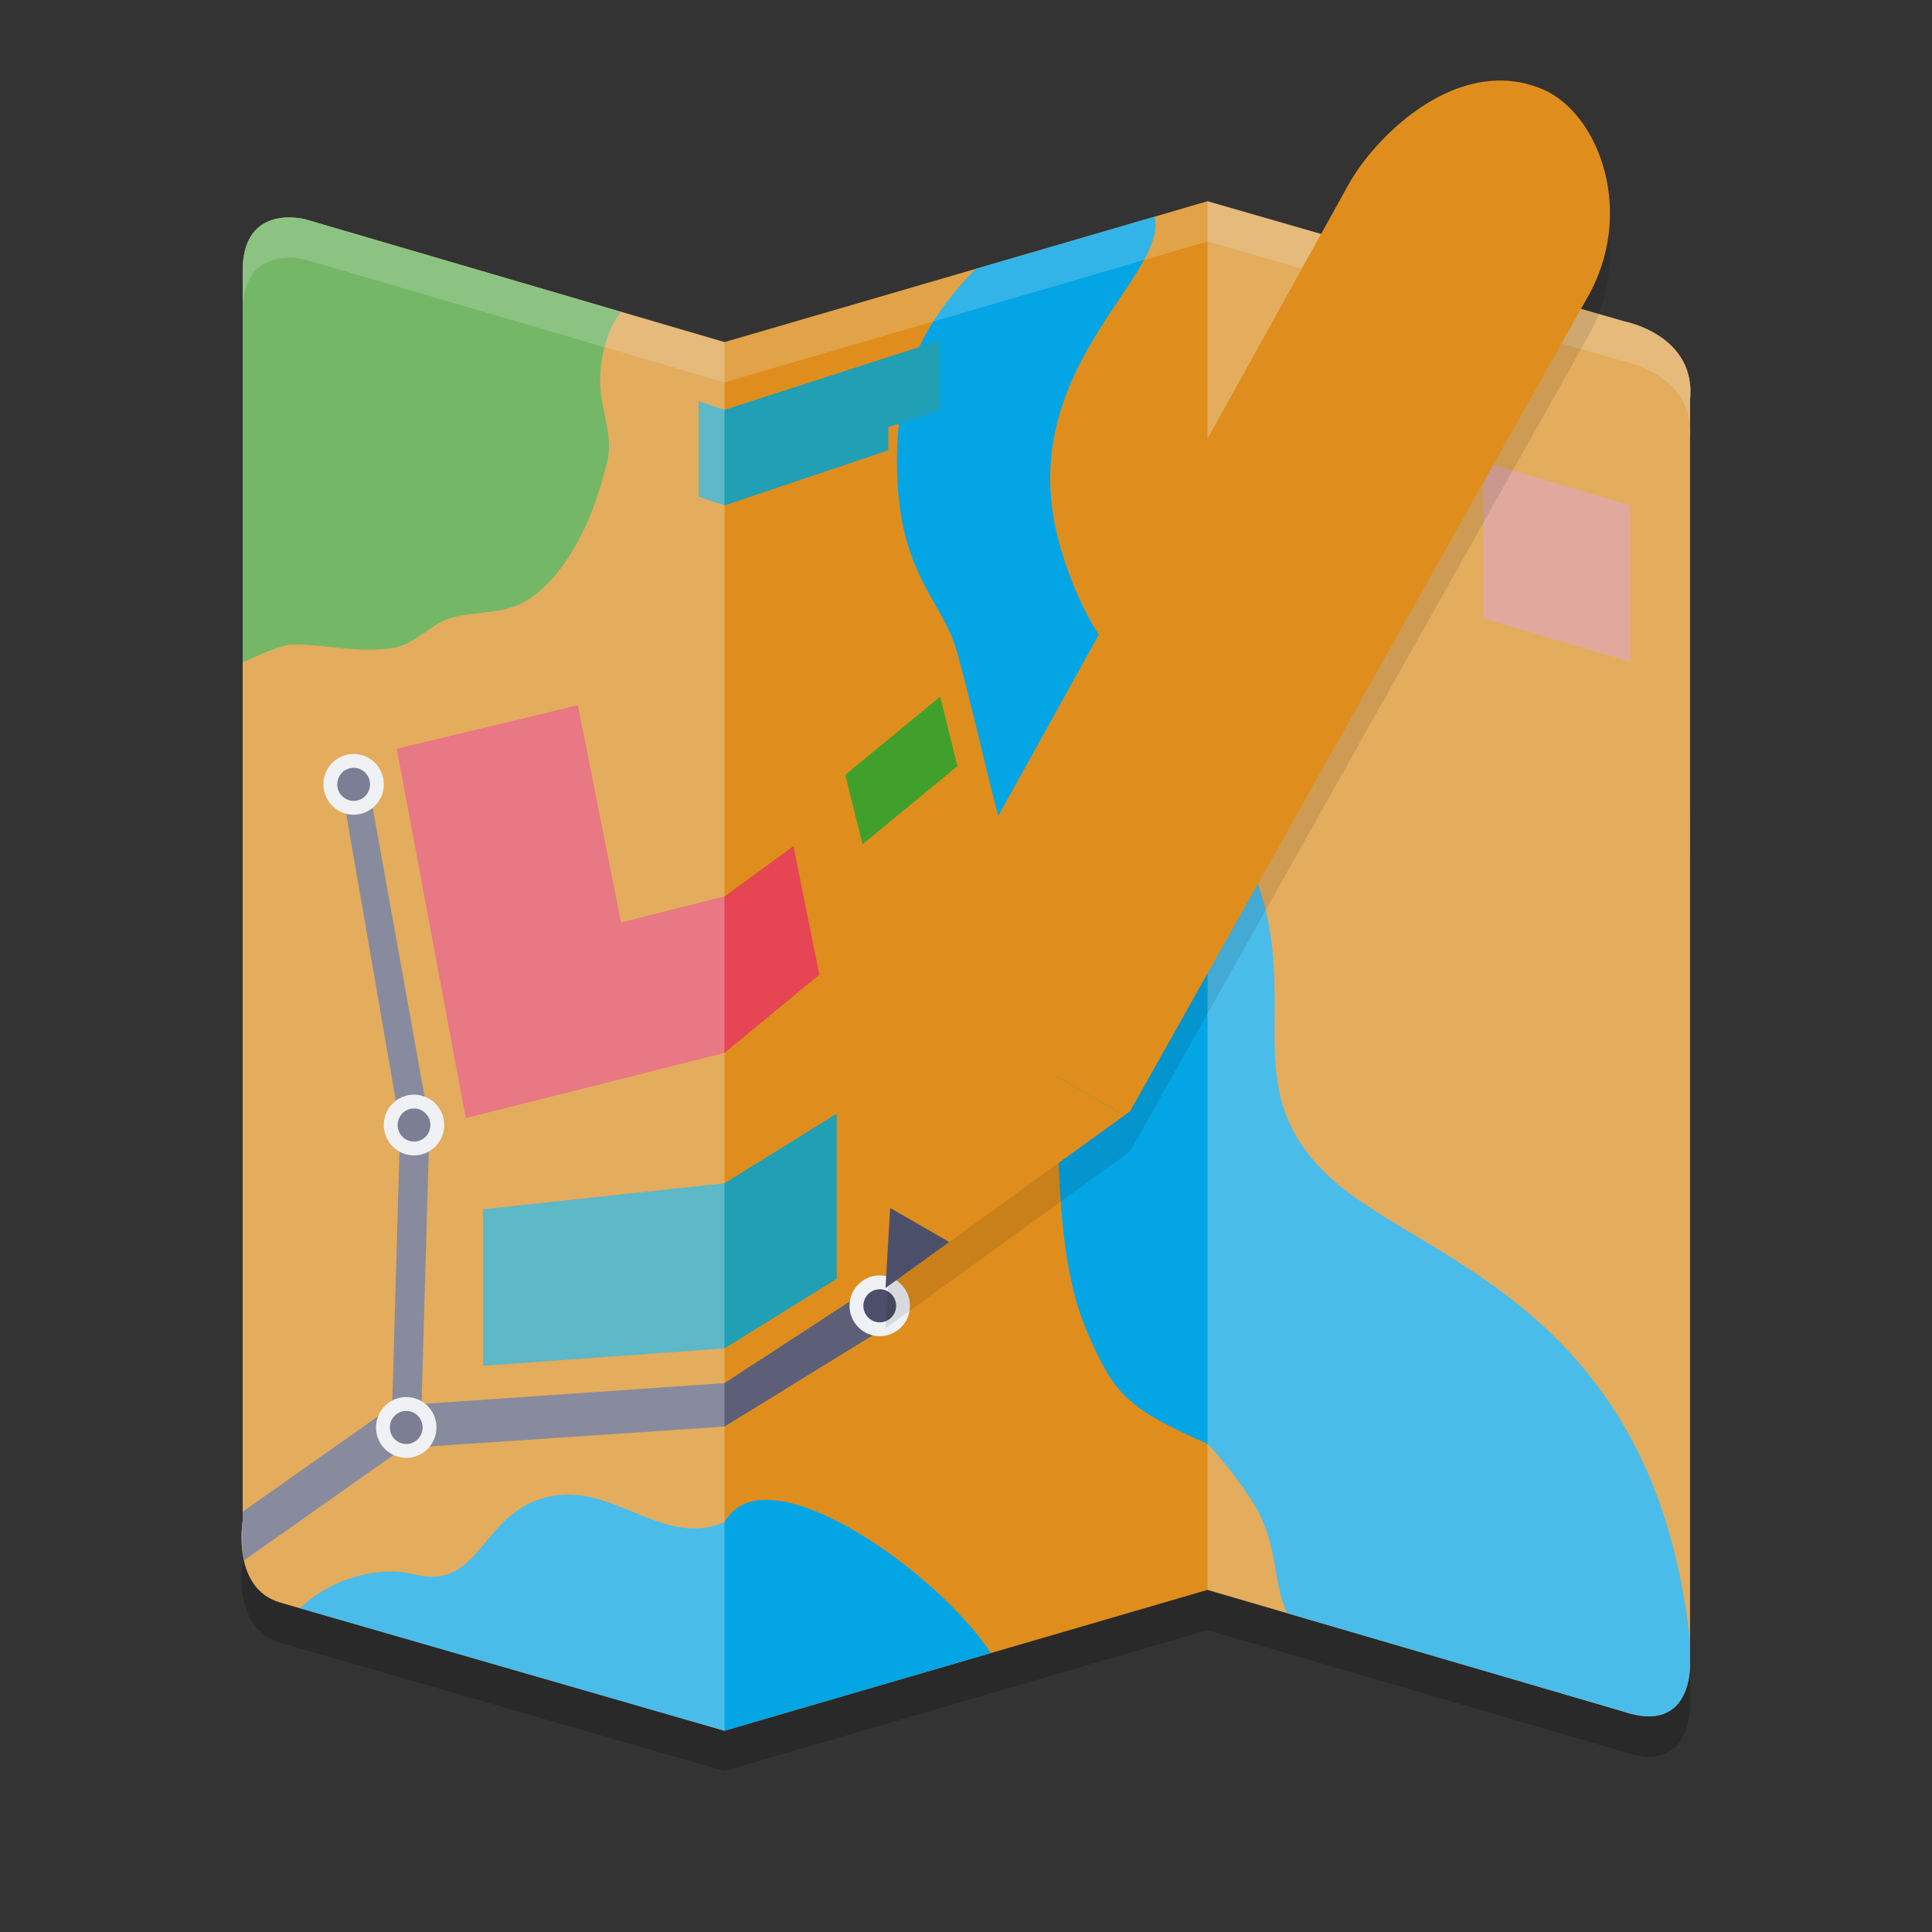 <svg xmlns="http://www.w3.org/2000/svg" width="48" height="48" version="1.1">
 <rect width="100%" height="100%" fill="#333333" stroke="none"/>
 <path style="opacity:0.2" d="M 6.029,7.731 V 38.786 c 0,0 -0.286,1.677 0.938,2.03 L 18,44 30,40.5 40.297,43.512 c 1.821,0.635 1.692,-1.267 1.692,-1.267 V 10.944 C 42.157,9.317 40.349,8.982 40.349,8.982 L 30,6 18,9.5 7.595,6.451 c 0,0 -1.566,-0.434 -1.566,1.28 z"/>
 <path style="fill:#df8e1d" d="M 6.029,6.731 V 37.786 c 0,0 -0.286,1.677 0.938,2.03 L 18,43 30,39.5 40.297,42.512 c 1.821,0.635 1.692,-1.267 1.692,-1.267 V 9.944 C 42.157,8.317 40.349,7.982 40.349,7.982 L 30,5 18,8.5 7.595,5.451 c 0,0 -1.566,-0.434 -1.566,1.28 z"/>
 <path style="fill:#04a5e5" d="M 28.686 5.383 L 24.242 6.68 C 22.995 7.961 22.285 9.233 22.285 11.477 C 22.285 14.283 23.416 14.877 23.785 16.227 C 24.485 18.79 24.755 20.597 25.592 22.705 C 26.744 25.606 25.773 30.184 27 33.068 C 27.7 34.714 28.071 35.011 30 35.875 C 30.429 36.307 31.071 37.17 31.285 37.602 C 31.759 38.555 31.634 39.362 31.977 40.078 L 40.297 42.512 C 42.118 43.147 41.988 41.246 41.988 41.246 L 41.988 40.762 C 41.102 32.633 35.557 31.374 33.246 29.43 C 30.644 27.24 32.306 25.144 31.285 22.057 C 31.042 21.323 30.429 18.819 30 18.387 C 28.071 17.091 27 15.796 26.357 13.637 C 25.05 9.245 29.036 6.906 28.686 5.383 z M 14.287 37.141 C 14.101 37.126 13.911 37.134 13.715 37.17 C 11.926 37.501 11.999 39.545 10.285 39.113 C 9.41 38.893 8.217 39.217 7.453 39.957 L 18 43 L 24.617 41.07 C 23.286 39.039 19 36.005 18 37.818 C 16.688 38.385 15.592 37.241 14.287 37.141 z"/>
 <path style="fill:#40a02b" d="M 7.1 5.404 C 6.641 5.428 6.029 5.661 6.029 6.732 L 6.029 16.459 C 6.441 16.268 6.996 16.012 7.285 16.012 C 8.215 16.012 8.786 16.227 9.734 16.104 C 10.32 16.027 10.721 15.469 11.266 15.332 C 11.78 15.202 12.455 15.243 12.949 14.994 C 13.623 14.655 14.571 13.637 15.092 11.447 C 15.242 10.814 14.908 10.12 14.908 9.473 C 14.908 8.949 15.056 8.197 15.432 7.748 L 7.594 5.451 C 7.594 5.451 7.375 5.39 7.1 5.404 z"/>
 <path style="fill:#40a02b" d="M 23.786,19.034 23.357,17.307 21,19.25 l 0.429,1.727 z"/>
 <path style="fill:#209fb5" d="M 12,33.932 18,33.5 20.786,31.773 V 27.67 L 18,29.398 12,30.045 Z"/>
 <path style="fill:#e64553" d="M 20.357,24.216 19.714,21.02 18,22.273 15.429,22.92 14.357,17.523 9.857,18.602 11.571,27.778 18,26.159 Z"/>
 <path style="fill:#dc8a78" d="m 36.857,11.477 v 3.886 L 40.5,16.443 v -3.886 z"/>
 <path style="fill:#209fb5" d="m 18,10.182 5.357,-1.727 v 1.727 l -1.286,0.432 v 0.574 L 18,12.557 17.357,12.341 V 9.966 Z"/>
 <path style="fill:#df8e1d" d="m 34.071,24.648 3.643,2.375 L 39,25.295 35.357,22.92 Z"/>
 <path style="fill:#df8e1d" d="M 38.785 18.17 L 37.5 19.898 L 41.143 22.273 L 41.988 21.137 L 41.988 20.258 L 38.785 18.17 z"/>
 <path style="fill:#df8e1d" d="m 35.786,22.273 3.643,2.375 1.286,-1.727 -3.643,-2.375 z"/>
 <path style="fill:#5c5f77" d="M 9.129 19.336 L 8.486 19.553 L 9.943 27.973 L 9.742 34.996 L 10.473 34.885 L 10.672 27.93 L 9.129 19.336 z M 10.473 34.885 L 10.457 35.4 L 9.729 35.443 L 9.742 34.996 L 9.643 35.012 L 6.029 37.559 L 6.029 37.785 C 6.029 37.785 5.953 38.265 6.064 38.766 L 9.857 36.092 L 10.285 35.961 L 18 35.443 L 21.857 33.068 L 21.643 31.988 L 18 34.363 L 10.5 34.881 L 10.473 34.885 z"/>
 <ellipse style="fill:#4c4f69;stroke:#eff1f5;stroke-width:0.344;stroke-linecap:round;stroke-linejoin:round" cx="10.093" cy="35.465" rx=".579" ry=".583"/>
 <ellipse style="fill:#4c4f69;stroke:#eff1f5;stroke-width:0.344;stroke-linecap:round;stroke-linejoin:round" cx="21.857" cy="32.442" rx=".579" ry=".583"/>
 <ellipse style="fill:#4c4f69;stroke:#eff1f5;stroke-width:0.344;stroke-linecap:round;stroke-linejoin:round" cx="8.786" cy="19.487" rx=".579" ry=".583"/>
 <ellipse style="fill:#4c4f69;stroke:#eff1f5;stroke-width:0.344;stroke-linecap:round;stroke-linejoin:round" cx="10.286" cy="27.951" rx=".579" ry=".583"/>
 <path style="fill:#eff1f5;opacity:0.3" d="M 6.029,6.731 V 37.786 c 0,0 -0.286,1.677 0.938,2.03 L 18,43 V 8.5 L 7.595,5.451 c 0,0 -1.566,-0.434 -1.566,1.28 z"/>
 <path style="fill:#eff1f5;opacity:0.3" d="m 30,39.5 10.297,3.012 c 1.821,0.635 1.692,-1.267 1.692,-1.267 V 9.944 C 42.157,8.317 40.349,7.982 40.349,7.982 L 30,5 Z"/>
 <path style="fill:#eff1f5;opacity:0.2" d="M 30 5 L 18 8.5 L 7.594 5.451 C 7.594 5.451 6.029 5.018 6.029 6.732 L 6.029 7.732 C 6.029 6.018 7.594 6.451 7.594 6.451 L 18 9.5 L 30 6 L 40.35 8.982 C 40.35 8.982 42.157 9.317 41.988 10.943 L 41.988 9.943 C 42.157 8.317 40.35 7.982 40.35 7.982 L 30 5 z M 6.029 37.785 C 6.029 37.785 5.992 38.114 6.029 38.496 L 6.029 37.785 z"/>
 <g>
  <path style="opacity:0.1" d="M 37.182,3.002 C 35.537,3.053 34.077,4.57 33.518,5.559 L 22.434,25.539 22.115,31.012 22,33 23.582,31.857 27.934,28.713 28.074,28.611 39.396,8.465 C 40.672,6.328 39.736,3.83 38.342,3.225 37.952,3.055 37.561,2.99 37.182,3.002 Z"/>
  <path style="fill:#df8e1d" d="M 22.434 24.539 L 22.115 30.012 L 23.582 30.857 L 27.934 27.713 L 22.434 24.539 z"/>
  <path style="fill:#4c4f69" d="M 22.115,30.012 22,32 23.582,30.857 Z"/>
  <path style="fill:#df8e1d" d="m 37.182,2.002 c -1.645,0.051 -3.105,1.569 -3.664,2.557 l -11.084,19.98 5.5,3.174 0.141,-0.102 L 39.396,7.465 C 40.672,5.328 39.736,2.83 38.342,2.225 37.952,2.055 37.561,1.99 37.182,2.002 Z"/>
 </g>
</svg>
